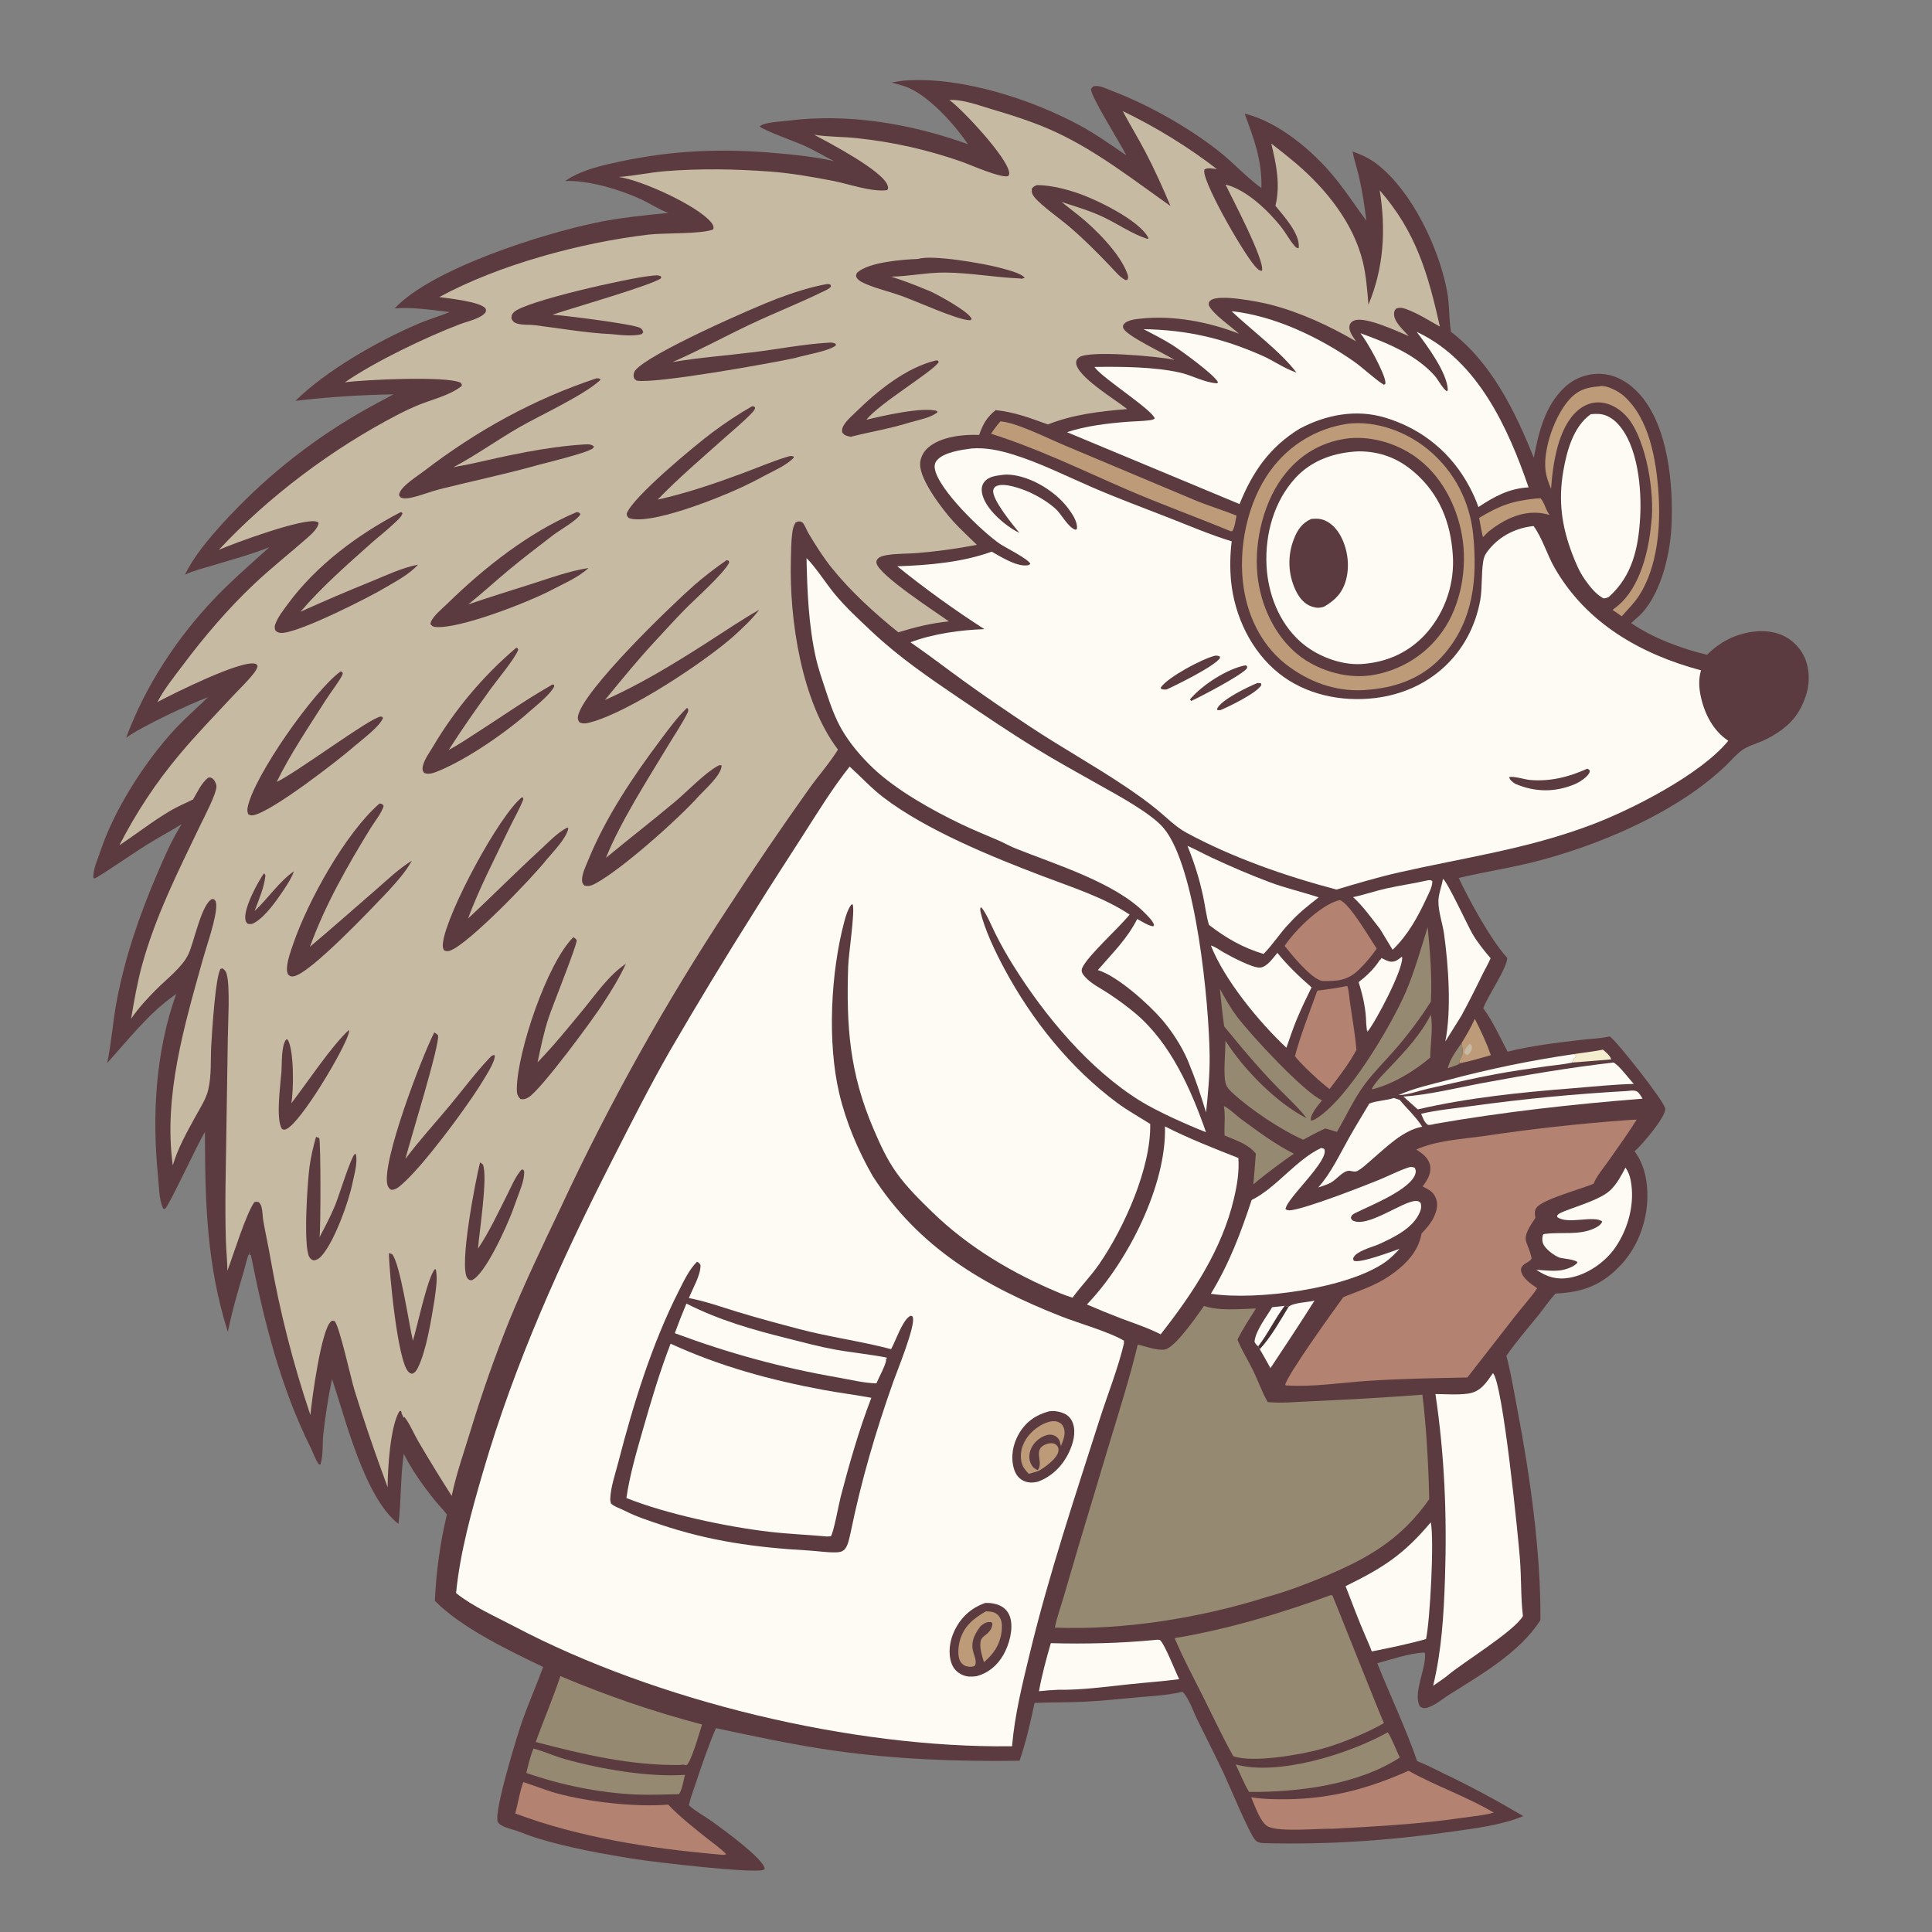 <?xml version="1.0" encoding="UTF-8"?>
<!-- Generated by Pixelmator Pro 2.4.7 -->
<svg width="1024" height="1024" viewBox="0 0 1024 1024" xmlns="http://www.w3.org/2000/svg" xmlns:xlink="http://www.w3.org/1999/xlink">
    <rect x="0" y="0" width="1024" height="1024" fill="#808080" stroke="none"/>
    <path id="Percorso" fill="#5c3b40" stroke="none" d="M 479.387 42.689 C 508.958 40.438 546.279 52.418 572.233 66.425 C 580.857 71.079 588.87 76.819 596.96 82.329 C 594.097 76.442 577.764 50.589 578.251 47.119 C 579.014 46.148 579.209 45.712 580.537 45.58 C 583.043 45.329 586.716 47.132 589.058 48.026 C 608.33 55.389 628.528 66.684 644.925 79.284 C 653.2 85.643 660.114 93.52 668.544 99.674 C 669.016 85.087 664.578 73.601 659.697 60.234 C 677.529 64.527 695.635 79.797 707.126 93.76 C 713.242 101.193 718.487 109.23 724.166 116.973 C 723.243 109.141 722.104 101.531 720.322 93.836 C 719.271 89.297 717.763 84.913 716.892 80.328 C 721.499 81.857 725.911 83.957 729.768 86.926 C 748.331 101.213 762.591 131.305 766.937 154.096 C 768.289 161.185 767.913 168.182 768.941 175.231 L 769.04 175.87 C 790.478 192.195 803.181 218.131 812.937 242.651 C 815.514 229.188 818.853 215.031 829.264 205.301 C 829.589 204.995 829.922 204.698 830.263 204.409 C 830.604 204.12 830.951 203.839 831.306 203.568 C 831.661 203.297 832.023 203.035 832.391 202.782 C 832.759 202.529 833.133 202.285 833.514 202.051 C 833.895 201.817 834.281 201.593 834.672 201.379 C 835.064 201.164 835.461 200.96 835.864 200.766 C 836.266 200.572 836.673 200.388 837.085 200.214 C 837.496 200.041 837.912 199.878 838.332 199.725 C 838.752 199.573 839.175 199.431 839.602 199.3 C 840.029 199.169 840.46 199.05 840.893 198.941 C 841.326 198.832 841.761 198.734 842.2 198.647 C 842.638 198.56 843.078 198.484 843.52 198.419 C 843.962 198.355 844.405 198.302 844.85 198.26 C 845.295 198.218 845.74 198.187 846.187 198.167 C 846.633 198.148 847.079 198.14 847.526 198.143 C 847.973 198.146 848.419 198.161 848.865 198.187 C 856.771 198.655 863.639 203 868.847 208.735 C 884.332 225.787 887.058 257.547 885.862 279.753 C 885.053 294.794 879.821 316.765 867.996 327.16 L 864.509 330.235 C 876.14 338.194 891.049 343.749 904.748 347.057 C 909.751 342.028 915.544 338.359 922.354 336.285 C 930.176 333.903 939.321 333.577 946.644 337.684 C 946.985 337.877 947.32 338.079 947.65 338.29 C 947.98 338.501 948.305 338.719 948.624 338.946 C 948.943 339.173 949.257 339.407 949.565 339.649 C 949.872 339.891 950.174 340.141 950.469 340.398 C 950.764 340.655 951.053 340.92 951.334 341.192 C 951.616 341.464 951.891 341.743 952.159 342.028 C 952.428 342.313 952.689 342.605 952.942 342.904 C 953.195 343.203 953.441 343.507 953.679 343.818 C 953.918 344.129 954.148 344.445 954.37 344.767 C 954.593 345.09 954.807 345.417 955.013 345.75 C 955.219 346.083 955.417 346.421 955.606 346.764 C 955.795 347.107 955.976 347.454 956.147 347.806 C 956.319 348.158 956.482 348.514 956.636 348.874 C 956.79 349.234 956.935 349.598 957.071 349.965 C 957.207 350.332 957.334 350.703 957.451 351.076 C 957.568 351.45 957.676 351.826 957.775 352.205 C 960.072 361.211 957.74 369.957 952.979 377.728 C 948.815 384.524 940.904 389.845 933.673 392.912 C 930.264 394.358 926.273 395.504 923.241 397.677 C 920.042 399.968 917.282 403.409 914.399 406.121 C 909.478 410.75 904.036 415.176 898.532 419.088 C 874.14 436.423 841.638 449.667 812.735 456.919 C 799.614 460.211 786.267 462.205 773.15 465.359 C 778.587 476.943 790.071 497.971 798.55 507.324 L 798.856 507.655 C 799.014 512.743 788.523 527.899 786.337 533.983 C 786.284 534.133 786.234 534.285 786.182 534.435 C 791.267 541.212 795.046 549.914 799.07 557.403 C 811.489 554.266 825.078 552.705 837.804 551.174 C 842.913 550.56 848.209 550.499 853.217 549.298 C 857.241 552.241 882.449 584.1 882.626 587.699 C 882.849 592.202 869.832 607.307 866.339 610.216 C 870.993 616.49 872.77 623.625 873.109 631.351 C 873.722 645.278 868.849 659.881 859.342 670.181 C 849.248 681.118 838.968 684.982 824.432 685.61 C 821.22 689.123 818.455 693.277 815.452 696.994 C 809.699 704.116 803.61 711.089 798.404 718.626 C 800.919 727.947 802.399 737.51 804.216 746.981 C 810.923 781.924 816.766 823.171 816.441 858.733 C 805.234 876.15 784.878 887.606 767.71 898.478 C 764.255 900.666 760.227 904.181 756.223 905.187 C 754.687 905.573 753.843 905.294 752.565 904.444 C 748.784 897.725 755.686 884.758 755.322 877.077 C 755.276 876.106 755.438 876.48 754.73 875.842 C 746.616 876.38 737.822 879.434 729.98 881.54 C 736.889 898.835 745.06 915.918 751.154 933.482 C 755.866 935.174 760.585 937.792 765.112 939.947 C 779.611 946.848 793.554 954.397 807.377 962.561 C 795.862 967.391 782.304 968.967 770.01 970.735 C 736.587 975.542 703.852 977.779 670.119 976.901 C 668.326 976.854 666.698 976.678 665.376 975.326 C 662.236 972.113 651.211 945.4 648.419 939.516 C 643.947 930.093 639.187 920.831 634.593 911.47 C 632.338 906.874 630.336 900.39 626.822 896.724 C 626.423 896.775 625.977 896.825 625.591 896.913 C 618.282 898.588 610.559 898.95 603.088 899.609 C 593.541 900.451 583.972 901.522 574.4 901.968 C 565.722 902.373 557.018 902.239 548.331 902.583 C 546.207 912.789 543.805 923.382 540.386 933.23 C 507.505 933.7 474.873 932.494 442.26 927.894 C 421.044 924.901 400.38 920.383 379.447 915.973 C 376.189 923.533 373.463 931.455 370.731 939.224 C 368.905 945.169 366.574 950.724 365.092 956.808 C 368.749 960.166 373.919 962.856 377.999 965.815 C 383.672 969.931 404.479 985.037 405.329 990.392 L 404.633 991.102 C 398.313 993.014 347.024 986.965 337.596 985.489 C 319.45 982.648 301.383 979.419 283.808 973.992 C 280.406 972.942 277.214 971.509 273.871 970.373 C 271.263 969.486 265.138 968.235 263.882 965.683 C 261.462 960.769 274.288 919.257 276.951 911.745 C 280.325 902.23 284.448 893.016 287.878 883.535 C 270.238 875.081 244.287 862.652 230.498 848.49 C 230.826 840.777 231.521 833.096 232.584 825.449 C 233.647 817.802 235.073 810.224 236.862 802.713 C 234.851 800.06 232.438 797.679 230.348 795.072 C 224.364 787.609 218.193 779.105 214.009 770.502 C 212.233 782.697 212.683 795.386 211.202 807.705 C 193.245 793.853 183.032 751.803 175.993 730.879 C 173.937 740.45 172.483 750.439 171.353 760.166 C 170.779 765.106 171.463 771.624 169.788 776.226 L 169.099 776.247 C 167.078 773.65 166.194 770.389 164.734 767.465 C 148.78 735.51 139.903 700.119 132.995 665.245 L 132.15 665.052 L 132.233 663.818 L 132.744 664.488 L 132.33 663.671 C 130.728 667.038 130.132 670.867 129.049 674.436 C 125.857 684.955 123.024 695.119 120.747 705.877 C 109.492 670.328 108.663 636.976 108.626 599.963 C 104.524 606.614 89.68 638.905 87.466 640.736 L 86.591 640.635 C 86.492 640.457 86.38 640.286 86.295 640.101 C 84.254 635.648 84.257 628.355 83.761 623.45 C 80.515 591.316 82.428 557.428 93.387 526.826 C 93.233 526.934 93.078 527.04 92.925 527.149 L 92.164 527.698 C 78.621 537.348 67.886 551.169 56.817 563.401 C 59.11 552.609 59.774 541.493 61.841 530.634 C 66.357 506.909 74.048 484.585 83.6 462.427 C 87.403 453.607 91.125 444.922 96.321 436.806 C 90.072 440.723 83.501 444.141 77.251 448.094 C 68.577 453.579 60.165 459.624 51.412 464.946 C 50.5 465.501 50.708 465.534 49.562 465.45 C 49.465 464.849 49.434 464.816 49.468 464.104 C 49.671 459.935 52.105 454.478 53.444 450.499 C 60.697 428.937 76.552 404.22 91.888 387.39 C 97.598 381.125 104.163 375.467 110.238 369.539 C 100.269 373.248 75.077 385.027 66.853 391.037 C 77.042 363.476 94.058 337.58 114.409 316.47 C 123.408 307.136 133.167 298.728 142.752 290.029 C 132.976 293.916 122.468 296.744 112.385 299.789 C 107.581 301.239 102.6 302.434 98.054 304.587 C 102.663 294.847 110.882 285.264 118.08 277.316 C 120.677 274.461 123.328 271.657 126.032 268.903 C 128.737 266.149 131.492 263.447 134.299 260.798 C 137.106 258.149 139.963 255.555 142.869 253.014 C 145.775 250.474 148.728 247.99 151.729 245.562 C 154.73 243.135 157.775 240.765 160.866 238.453 C 163.957 236.142 167.09 233.89 170.267 231.697 C 173.444 229.505 176.661 227.374 179.919 225.304 C 183.177 223.234 186.473 221.227 189.807 219.283 C 195.936 215.648 202.292 212.455 208.533 209.022 C 191.172 209.297 173.868 210.437 156.621 212.44 C 172.898 196.343 200.192 180.827 221.427 171.71 C 226.961 169.333 232.755 167.657 238.338 165.394 C 228.652 164.31 218.944 162.685 209.182 163.456 C 228.967 142.28 287.733 123.867 316.08 117.989 C 328.607 115.391 341.508 114.088 354.228 112.839 C 349.244 111.028 344.624 107.916 339.798 105.662 C 328.829 100.538 311.634 95.368 299.503 95.963 C 299.912 95.684 300.325 95.411 300.741 95.144 C 308.91 89.913 319.104 87.646 328.502 85.644 C 356.646 79.648 382.11 78.637 410.663 81.094 C 421.377 82.015 431.637 83.047 442.157 85.445 C 436.919 82.831 431.895 79.777 426.57 77.331 C 422.38 75.406 404.3 68.92 402.624 66.997 C 402.897 66.81 403.155 66.599 403.443 66.437 C 406.485 64.724 413.718 64.44 417.347 63.985 C 449.756 59.925 482.52 65.493 513.05 76.424 C 506.049 66.192 493.822 52.453 482.492 46.959 C 479.387 45.454 475.859 44.723 472.558 43.708 C 474.813 43.265 477.111 43.003 479.387 42.689 Z"/>
    <path id="path1" fill="#968971" stroke="none" d="M 774.72 552.756 C 774.892 554.561 775.582 556.959 775.15 558.693 C 774.84 559.934 772.854 562.754 773.786 563.539 C 772.456 564.727 769.055 565.508 767.299 566.171 C 768.663 561.11 771.812 557.025 774.72 552.756 Z"/>
    <path id="path2" fill="#f5eece" stroke="none" d="M 849.573 556.339 C 851.074 557.608 853.516 559.573 853.963 561.518 C 847.085 562.016 840.209 562.703 833.334 563.172 C 833.564 562.088 833.745 561.486 834.555 560.729 C 835.421 559.921 835.194 560.451 835.314 559.373 L 834.102 558.715 C 839.222 557.896 844.51 557.389 849.573 556.339 Z"/>
    <path id="path3" fill="#fdfbf4" stroke="none" d="M 674.294 692.846 L 680.911 692.13 C 675.757 698.976 672.042 706.964 666.877 713.633 C 665.958 712.819 665.405 712.285 664.914 711.151 C 665.451 705.286 671.264 697.94 674.294 692.846 Z"/>
    <path id="path4" fill="#bd9a78" stroke="none" d="M 774.72 552.756 C 777.241 548.616 779.727 544.427 781.67 539.978 C 784.829 546.145 787.9 552.724 790.177 559.268 C 784.755 560.822 779.328 562.466 773.786 563.539 C 772.854 562.754 774.84 559.934 775.15 558.693 C 775.582 556.959 774.892 554.561 774.72 552.756 Z"/>
    <path id="path5" fill="#c7baa2" stroke="none" d="M 778.934 553.265 L 779.993 554.008 C 780.12 554.658 780.186 554.814 780.147 555.539 C 780.064 557.099 778.9 558.238 777.846 559.225 C 777.208 559.064 776.864 558.826 776.318 558.472 L 776.101 557.253 C 776.704 555.572 777.73 554.555 778.934 553.265 Z"/>
    <path id="path6" fill="#fdfbf4" stroke="none" d="M 741.259 580.418 C 749.325 576.798 758.353 574.785 766.888 572.571 C 789.021 566.635 811.426 562.016 834.102 558.715 L 835.314 559.373 C 835.194 560.451 835.421 559.921 834.555 560.729 C 833.745 561.486 833.564 562.088 833.334 563.172 C 828.849 564.186 824.066 564.541 819.507 565.177 C 810.531 566.428 801.523 567.677 792.614 569.349 C 780.626 571.6 768.647 574.36 756.75 577.06 C 751.873 578.167 746.231 580.347 741.259 580.418 Z"/>
    <path id="path7" fill="#bd9a78" stroke="none" d="M 814.354 264.212 L 816.494 264.136 C 818.406 265.97 819.188 269.954 820.924 272.348 C 821.056 272.53 821.193 272.709 821.328 272.89 C 819.716 272.504 818.084 272.109 816.435 271.918 C 806.313 270.745 796.89 275.515 789.182 281.553 L 785.963 284.688 C 785.174 281.318 784.597 277.889 783.967 274.486 C 794.966 267.883 801.628 265.462 814.354 264.212 Z"/>
    <path id="path8" fill="#fdfbf4" stroke="none" d="M 682.973 692.644 C 685.49 690.371 693.183 690.281 696.723 689.355 C 689.085 701.406 681.272 713.274 673.365 725.14 C 671.493 721.794 669.681 718.391 667.689 715.115 L 666.877 713.633 C 672.042 706.964 675.757 698.976 680.911 692.13 L 682.973 692.644 Z"/>
    <path id="path9" fill="#443033" stroke="none" d="M 680.911 692.13 L 682.973 692.644 C 678.43 700.107 673.631 708.726 667.689 715.115 L 666.877 713.633 C 672.042 706.964 675.757 698.976 680.911 692.13 Z"/>
    <path id="path10" fill="#fdfbf4" stroke="none" d="M 742.998 507.101 C 743.171 507.429 743.176 507.369 743.179 507.861 C 743.218 514.716 729.4 541.178 724.718 546.943 L 724.812 546 L 724.518 546.346 L 724.114 542.54 C 724.01 534.834 722.392 527.844 720.1 520.543 C 724.362 517.233 727.99 513.82 731.003 509.316 L 731.4 508.713 C 732.039 508.459 731.709 508.685 732.151 507.776 C 733.602 508.437 735.683 509.638 737.277 509.714 C 739.749 509.833 741.116 508.515 742.998 507.101 Z"/>
    <path id="path11" fill="#fdfbf4" stroke="none" d="M 862.116 578.285 C 863.663 578.122 865.495 577.795 867.016 578.248 C 868.624 578.727 869.726 580.971 870.576 582.32 C 834.01 585.209 797.018 589.318 760.878 595.613 C 759.529 595.967 758.357 596.261 756.945 596.242 C 754.881 594.971 754.2 592.486 753.214 590.32 C 761.901 588.303 771.221 587.454 780.064 586.212 C 807.307 582.449 834.657 579.806 862.116 578.285 Z"/>
    <path id="path12" fill="#fdfbf4" stroke="none" d="M 756.749 466.589 C 757.972 466.482 758.023 466.277 759.114 466.969 C 759.125 467.177 759.155 467.384 759.146 467.592 C 759.035 470.265 757.322 473.395 756.207 475.804 C 751.538 485.895 746.218 495.638 738.117 503.391 C 735.877 499.737 733.656 496.071 731.455 492.394 C 726.879 486.599 722.631 480.494 717.163 475.494 C 723.117 474.254 728.902 472.208 734.847 470.889 C 742.111 469.277 749.488 468.238 756.749 466.589 Z"/>
    <path id="path13" fill="#fdfbf4" stroke="none" d="M 738.772 581.964 L 741.866 582.957 C 745.906 587.874 750.311 591.714 753.79 597.162 C 743.371 599.122 734.456 608.359 726.601 615.026 C 724.458 616.845 722.231 619.027 719.801 620.447 C 717.597 621.736 716.133 620.095 714.033 620.662 C 711.117 621.45 708.292 625.115 705.607 626.678 C 703.533 627.886 700.959 628.604 698.687 629.377 C 705.321 622.036 710.144 611.724 715.008 603.102 C 718.481 596.947 722.155 590.958 725.782 584.894 C 730.051 583.274 734.529 583.366 738.772 581.964 Z"/>
    <path id="path14" fill="#fdfbf4" stroke="none" d="M 764.802 465.795 C 767.147 467.293 777.811 490.41 780.388 494.854 C 783.152 499.619 786.49 503.699 790.045 507.874 C 788.85 510.824 787.13 513.612 785.726 516.477 C 782.176 523.87 778.453 531.176 774.556 538.393 L 766.05 552 C 769.353 535.36 767.727 511.944 765.38 494.997 C 764.585 489.258 762.23 483.06 762.391 477.296 C 762.493 473.633 764.2 469.513 764.802 465.795 Z"/>
    <path id="path15" fill="#bd9a78" stroke="none" d="M 847.826 204.766 C 848.018 204.711 848.203 204.62 848.401 204.602 C 851.987 204.281 857.838 207.404 860.404 209.642 C 874.308 221.769 877.84 244.013 879.051 261.405 C 880.273 278.951 878.546 300.476 868.77 315.653 C 866.134 319.745 862.743 322.992 859.575 326.635 L 854.664 323.228 C 855.677 322.511 856.66 321.755 857.612 320.958 C 869.341 311.096 873.85 292.004 875.173 277.5 C 875.198 277.326 875.225 277.154 875.246 276.98 C 877.12 261.831 872.745 233.936 863.002 221.769 C 859.407 217.279 854.174 213.835 848.344 213.324 C 843.94 212.938 839.763 214.586 836.42 217.404 C 825.693 226.445 823.025 246.045 822.1 259.09 C 820.652 255.638 819.42 252.314 819.087 248.554 C 818.1 237.399 824.053 220.711 831.335 212.28 C 836.157 206.696 840.812 205.284 847.826 204.766 Z"/>
    <path id="path16" fill="#fdfbf4" stroke="none" d="M 855.206 563.154 C 858.334 564.824 863.251 571.629 865.96 574.494 C 855.203 574.775 844.423 575.94 833.693 576.789 C 806.232 578.959 778.344 581.751 751.449 587.993 L 743.854 581.222 C 757.981 580.181 772.335 576.531 786.267 573.942 C 809.05 569.708 832.181 565.789 855.206 563.154 Z"/>
    <path id="path17" fill="#bd9a78" stroke="none" d="M 530.255 223.333 C 538.924 223.947 556.068 232.694 564.681 236.243 L 632.829 264.894 C 640.202 267.994 647.936 270.305 655.381 273.281 C 654.84 275.813 654.538 279.361 653.139 281.529 L 652.277 281.581 C 633.979 273.952 615.259 267.254 597.07 259.375 C 572.846 248.882 550.627 237.933 525.269 229.895 C 526.814 227.552 528.388 225.434 530.255 223.333 Z"/>
    <path id="path18" fill="#fdfbf4" stroke="none" d="M 641.793 501.15 C 644.233 501.817 646.448 503.614 648.657 504.851 C 652.361 506.927 663.956 513.166 667.88 512.841 C 671.601 512.532 674.766 507.69 677.044 505.038 C 682.472 511.813 688.631 517.633 695.157 523.324 C 692.358 528.981 689.694 534.552 687.263 540.378 C 685.24 545.261 683.591 550.342 681.809 555.319 C 667.353 541.753 649.033 519.48 641.793 501.15 Z"/>
    <path id="path19" fill="#fdfbf4" stroke="none" d="M 861.541 618.832 C 862.212 619.821 862.777 620.867 863.234 621.971 C 863.691 623.075 864.032 624.214 864.255 625.388 C 866.695 637.615 863.107 651.119 856.095 661.266 C 850.709 669.06 841.198 675.633 831.793 677.25 C 825.08 678.403 819.776 676.811 814.313 672.998 C 818.421 673.275 823.348 673.871 827.41 673.251 C 830.065 672.847 834.363 671.411 836.056 669.254 L 835.895 668.746 C 833.692 667.428 829.336 667.196 826.681 666.617 C 823.746 665.469 819.913 662.621 818.25 659.916 C 817.399 658.531 817.271 656.311 817.73 654.784 C 818 653.89 818.452 654.068 819.266 653.963 C 827.65 652.88 836.923 654.822 844.939 651.095 C 846.617 650.315 848.567 649.202 849.226 647.439 C 844.878 643.873 830.917 649.273 825.327 645.053 C 825.371 644.735 825.314 644.385 825.46 644.099 C 826.757 641.562 846.942 637.192 853.547 630.814 C 857.102 627.381 859.267 623.153 861.541 618.832 Z"/>
    <g id="cravatta">
        <path id="path20" fill="#b38271" stroke="none" d="M 713.618 522.65 L 714.206 522.783 C 715.039 525.731 715.19 529.175 715.647 532.216 C 716.854 540.261 718.236 548.319 718.949 556.425 C 715.055 563.757 709.73 570.647 704.67 577.213 C 702.501 575.578 700.454 573.74 698.374 571.992 C 694.183 568.084 689.977 564.271 686.323 559.84 C 689.482 547.973 694.095 536.634 698.193 525.074 C 703.396 524.396 708.479 523.764 713.618 522.65 Z"/>
        <path id="path21" fill="#b38271" stroke="none" d="M 710.101 477.062 C 715.368 478.797 726.048 497.49 729.683 502.781 C 727.043 506.64 723.629 510.648 720.282 513.911 C 714.254 519.789 708.827 520.071 700.875 519.95 C 695.028 518.946 684.54 505.941 680.87 501.336 C 686.447 493.004 700.251 479.275 710.101 477.062 Z"/>
    </g>
    <path id="path22" fill="#fdfbf4" stroke="none" d="M 612.285 869.204 C 613.07 869.056 613.902 869.151 614.697 869.175 C 617.212 871.041 622.971 885.985 624.998 889.994 C 616.263 891.154 607.38 891.757 598.606 892.689 C 586.206 894.006 573.348 895.795 560.875 895.614 C 557.451 895.761 554.078 895.996 550.672 896.378 C 552.239 887.749 554.508 879.327 556.961 870.913 C 575.649 871.399 593.617 870.981 612.285 869.204 Z"/>
    <path id="path23" fill="#fdfbf4" stroke="none" d="M 629.375 448.317 C 633.746 450.225 637.954 452.567 642.282 454.588 C 652.236 459.235 662.502 463.656 672.787 467.521 C 681.355 470.741 690.264 472.759 698.946 475.611 C 693.439 479.898 688.113 484.065 683.458 489.31 C 678.47 494.376 674.774 500.545 669.705 505.61 C 658.694 502.326 649.814 497.172 640.774 490.211 C 639.329 485.419 638.76 480.151 637.717 475.23 C 635.752 465.958 632.961 457.092 629.375 448.317 Z"/>
    <path id="path24" fill="#fdfbf4" stroke="none" d="M 758.351 806.857 C 760.25 816.073 757.928 859.354 755.824 868.725 C 746.506 871.369 736.564 873.401 727.056 875.297 C 726.134 872.609 724.901 869.99 723.792 867.373 C 719.969 858.61 716.648 849.607 713.185 840.696 C 733.198 830.876 743.87 824.033 758.351 806.857 Z"/>
    <path id="path25" fill="#b38271" stroke="none" d="M 277.36 944.535 C 283.178 946.376 288.767 948.752 294.675 950.379 C 311.661 955.057 336.664 957.928 354.158 956.475 C 360.57 963.247 367.914 968.893 375.182 974.696 C 378.4 977.266 382.09 979.747 384.879 982.763 C 383.701 983.431 381.758 982.972 380.382 982.862 C 344.906 979.772 306.545 973.816 273.097 961.164 C 274.617 955.628 275.362 949.936 277.36 944.535 Z"/>
    <path id="path26" fill="#b38271" stroke="none" d="M 746.548 938.539 C 761.174 946.715 777.381 952.196 791.734 960.725 C 786.553 962.229 780.662 962.656 775.313 963.449 C 752.523 966.828 729.607 968.012 706.628 969.267 C 698.589 969.101 678.736 971.089 672.323 968.229 C 668.067 966.331 664.988 956.708 663.153 952.581 C 669.632 953.639 676.118 953.709 682.663 953.625 C 705.629 953.327 725.714 947.874 746.548 938.539 Z"/>
    <path id="path27" fill="#fdfbf4" stroke="none" d="M 843.179 219.516 C 844.525 219.4 845.921 219.35 847.271 219.397 C 851.194 219.536 854.869 221.829 857.475 224.64 C 868.254 236.263 870.179 259.426 869.31 274.377 C 868.374 290.481 865.168 305.292 852.676 316.402 C 851.624 316.874 850.966 317.198 849.799 317.105 C 845.739 314.888 842.69 310.961 840.07 307.248 C 837.064 302.988 835.147 298.372 833.3 293.523 C 827.712 278.853 825.883 265.343 828.577 249.723 C 830.414 239.066 833.891 226.05 843.179 219.516 Z"/>
    <path id="path28" fill="#fdfbf4" stroke="none" d="M 617.458 597.033 C 629.585 603.227 643.634 608.78 656.359 613.76 C 656.88 621.076 655.69 628.106 654.023 635.206 C 647.659 662.314 632.163 685.592 615.166 707.214 C 608.319 703.738 601.284 701.45 594.126 698.773 C 588.057 696.436 582.038 693.978 576.068 691.399 L 576.962 690.463 C 597.96 668.18 618.343 628.026 617.458 597.033 Z"/>
    <path id="path29" fill="#fdfbf4" stroke="none" d="M 700.322 608.42 L 701.814 608.911 C 705.178 614.714 681.612 635.376 681.356 640.916 C 682.452 641.581 683.174 641.585 684.45 641.414 C 692.887 640.285 721.418 629.203 730.566 625.49 C 735.79 623.369 741.136 620.559 746.44 618.799 C 747.799 618.347 748.51 618.457 749.82 618.929 C 750.383 620.123 750.561 620.743 750.194 622.054 C 747.839 630.459 726.426 638.899 718.44 642.867 C 717.012 643.576 716.433 643.951 715.928 645.476 L 716.671 646.727 C 724.289 651.437 743.623 636.397 750.458 636.55 C 751.861 636.582 752.05 636.761 753.006 637.668 C 753.428 639.381 753.285 640.618 752.64 642.243 C 749.137 651.071 738.31 656.072 730.184 659.748 C 726.726 661.092 719.207 663.131 717.401 666.435 C 716.995 667.179 717.296 667.484 717.516 668.232 C 720.998 669.71 737.875 663.219 741.814 661.906 C 739.562 664.305 737.338 666.65 734.67 668.594 C 714.952 682.964 665.916 689.455 641.784 685.731 C 651.627 669.527 657.458 653.923 663.412 636.021 C 676.436 629.617 686.899 614.683 700.322 608.42 Z"/>
    <path id="path30" fill="#fdfbf4" stroke="none" d="M 791.311 727.794 C 796.595 733.237 804.685 814.505 805.605 826.388 C 806.382 836.429 806.005 846.59 807.179 856.537 C 802.616 864.585 775.486 881.053 767.341 887.958 L 766.689 888.517 C 764.387 890.243 761.965 891.844 759.603 893.487 C 764.147 874.526 765.231 855.812 765.875 836.414 C 766.966 803.541 765.675 771.415 760.811 738.862 C 766.449 738.914 772.702 739.429 778.25 738.615 C 784.813 737.652 787.787 732.798 791.311 727.794 Z"/>
    <path id="libro" fill="#b38271" stroke="none" d="M 861.06 593.791 C 863.184 593.571 865.345 593.521 867.478 593.401 C 862.789 601.004 857.46 608.259 852.339 615.577 C 849.77 619.247 846.272 623.234 844.648 627.394 C 838.454 630.125 817.68 635.58 814.39 640.096 C 813.221 641.701 813.4 643.128 813.726 644.96 C 813.874 645.797 813.253 646.295 812.8 646.978 C 805.383 658.152 809.799 657.12 811.813 666.993 C 810.633 669.111 807.922 669.374 806.624 671.406 C 806.136 672.17 806.061 672.846 806.218 673.699 C 806.921 677.539 811.737 680.701 814.743 682.781 C 811.378 687.839 807.002 692.514 803.257 697.32 L 777.737 730.096 C 760.156 730.448 742.391 730.735 724.849 731.895 C 711.436 732.782 695.441 735.232 682.376 734.336 C 681.6 734.417 682.005 734.475 681.187 734.025 C 681.955 729.146 706.938 694.416 712.018 687.487 C 720.537 684.009 728.874 681.487 736.563 676.19 C 744.681 670.599 751.686 663.718 753.47 653.771 C 755.579 651.502 757.617 649.302 759.167 646.595 C 761.017 643.363 762.461 639.348 761.249 635.636 C 759.988 631.77 757.385 630.544 754.006 628.836 C 754.245 628.52 754.481 628.201 754.712 627.88 C 756.876 624.866 758.75 621.486 757.958 617.645 C 757.14 613.679 753.86 611.292 750.64 609.294 C 761.462 604.422 774.642 603.803 786.282 602.155 C 811.103 598.429 836.029 595.641 861.06 593.791 Z"/>
    <path id="path31" fill="#fdfbf4" stroke="none" d="M 652.748 164.944 C 675.172 167.3 699.153 178.674 717.53 191.537 C 722.493 195.01 728.949 201.228 733.527 203.958 L 734.255 203.448 C 734.272 203.243 734.31 203.038 734.307 202.833 C 734.249 198.197 724.239 180.207 721.018 176.616 C 732.506 180.743 744.783 185.625 754.329 193.393 C 756.564 195.195 758.636 197.169 760.544 199.315 C 762.125 201.118 765.063 206.569 766.919 207.371 L 767.386 206.644 C 766.981 197.41 756.388 183.183 750.874 175.896 C 751.243 176.061 751.609 176.232 751.972 176.408 C 783.394 191.664 799.407 226.95 810.178 258.322 C 799.693 258.912 792.16 263.114 783.581 268.745 C 782.391 265.211 780.81 261.77 779.082 258.47 C 769.53 240.223 753.993 227.356 734.23 221.375 C 718.84 216.717 702.87 219.76 688.919 227.167 C 672.959 236.849 663.836 250.188 656.984 267.167 L 565.542 229.07 C 575.315 225.772 586.98 224.391 597.259 223.591 C 601.344 223.272 605.538 223.265 609.593 222.706 C 610.59 222.568 611.231 222.428 612.06 221.815 C 610.545 217.047 585.382 201.168 580.48 195.005 C 580.343 194.834 580.212 194.658 580.078 194.485 C 594.272 194.303 611.441 194.382 625.232 197.432 C 631.829 198.891 638.307 202.783 645.066 203.154 L 645.581 202.652 C 643.894 198.673 625.212 185.233 621.025 182.628 C 616.234 179.647 611.107 177.101 606.123 174.456 C 629.12 174.859 648.174 179.252 669.169 188.586 C 675.046 191.199 680.388 195.069 686.448 197.219 L 687.169 197.47 C 678.544 186.139 663.313 174.965 652.748 164.944 Z"/>
    <path id="path32" fill="#bd9a78" stroke="none" d="M 713.875 224.674 C 714.024 224.646 714.171 224.609 714.322 224.592 C 729.367 222.831 745.323 228.738 756.88 238.239 C 770.964 249.818 779.208 266.037 780.899 284.132 C 783.004 306.643 780.97 328.178 765.954 346.121 C 755.577 358.522 741.583 364.153 725.75 365.534 C 710.279 367.145 696.063 362.599 683.496 353.555 C 669.809 343.705 661.811 328.469 659.23 311.917 C 655.985 291.114 660.95 266.172 673.59 249.107 C 674.184 248.293 674.798 247.494 675.432 246.711 C 676.065 245.927 676.718 245.159 677.39 244.408 C 678.061 243.657 678.751 242.922 679.459 242.205 C 680.166 241.488 680.891 240.788 681.634 240.107 C 682.377 239.425 683.135 238.762 683.91 238.118 C 684.685 237.474 685.476 236.849 686.282 236.244 C 687.088 235.639 687.908 235.055 688.743 234.49 C 689.578 233.925 690.426 233.382 691.288 232.859 C 692.149 232.337 693.023 231.836 693.91 231.356 C 694.797 230.877 695.694 230.42 696.603 229.985 C 697.512 229.55 698.432 229.137 699.361 228.747 C 700.29 228.358 701.229 227.991 702.176 227.648 C 703.123 227.305 704.079 226.985 705.042 226.688 C 706.005 226.392 706.975 226.12 707.952 225.872 C 708.929 225.623 709.911 225.399 710.899 225.2 C 711.886 225 712.878 224.825 713.875 224.674 Z"/>
    <path id="path33" fill="#5c3b40" stroke="none" d="M 715.893 232.213 C 727.74 231.324 740.216 235.124 749.897 241.91 C 763.755 251.624 772.15 267.769 774.962 284.214 C 777.815 300.901 774.367 320.841 764.433 334.769 C 755.471 347.335 742.26 355.411 727.07 357.893 C 726.424 357.977 725.777 358.053 725.13 358.122 C 712.391 359.563 697.716 354.952 687.825 346.881 C 675.354 336.704 668.003 320.388 666.445 304.568 C 664.663 286.459 670.003 264.576 681.755 250.425 C 690.587 239.791 702.148 233.534 715.893 232.213 Z"/>
    <path id="path34" fill="#fdfbf4" stroke="none" d="M 720.017 239.229 C 731.305 239.192 740.851 242.761 749.415 250.125 C 762.761 261.601 768.833 276.596 770.006 294.013 C 770.071 294.938 770.114 295.863 770.134 296.79 C 770.154 297.717 770.151 298.643 770.126 299.57 C 770.101 300.497 770.053 301.422 769.983 302.347 C 769.912 303.271 769.82 304.193 769.705 305.113 C 769.59 306.033 769.452 306.949 769.292 307.862 C 769.132 308.775 768.95 309.684 768.745 310.588 C 768.541 311.493 768.315 312.391 768.067 313.284 C 767.819 314.177 767.549 315.064 767.258 315.944 C 766.967 316.824 766.654 317.696 766.32 318.561 C 765.986 319.426 765.631 320.283 765.256 321.13 C 764.88 321.977 764.484 322.815 764.068 323.643 C 763.651 324.471 763.215 325.289 762.758 326.096 C 762.302 326.903 761.826 327.698 761.331 328.482 C 760.836 329.265 760.322 330.036 759.789 330.795 C 759.256 331.554 758.706 332.299 758.137 333.031 C 757.568 333.762 756.981 334.48 756.377 335.183 C 747.203 345.671 735.116 351.132 721.368 351.968 C 710.121 352.537 697.472 347.505 689.174 340.055 C 677.881 329.915 672.03 314.686 671.279 299.745 C 670.443 283.13 675.241 265.62 686.72 253.199 C 695.38 243.829 707.535 239.754 720.017 239.229 Z"/>
    <path id="path35" fill="#5c3b40" stroke="none" d="M 694.914 275.068 C 696.622 274.916 698.468 274.787 700.15 275.172 C 704.441 276.153 707.908 279.538 710.077 283.22 C 714.13 290.099 715.515 299.281 713.505 307.02 C 711.699 313.976 707.975 317.887 702.008 321.437 C 699.599 322.356 697.87 322.318 695.417 321.544 C 691.141 320.195 688.435 316.547 686.599 312.628 C 686.356 312.107 686.127 311.581 685.912 311.049 C 685.696 310.517 685.494 309.98 685.305 309.438 C 685.116 308.895 684.941 308.348 684.78 307.797 C 684.619 307.246 684.472 306.692 684.339 306.133 C 684.206 305.574 684.087 305.013 683.982 304.448 C 683.877 303.883 683.787 303.317 683.711 302.748 C 683.634 302.179 683.572 301.608 683.525 301.036 C 683.478 300.463 683.445 299.89 683.427 299.317 C 683.408 298.743 683.404 298.169 683.415 297.595 C 683.425 297.021 683.45 296.447 683.49 295.874 C 683.529 295.301 683.583 294.73 683.651 294.16 C 683.72 293.59 683.802 293.022 683.899 292.456 C 683.996 291.89 684.107 291.327 684.232 290.766 C 684.357 290.206 684.497 289.649 684.651 289.096 C 684.804 288.543 684.972 287.994 685.153 287.449 C 685.334 286.904 685.528 286.364 685.737 285.829 C 687.587 280.938 690.071 277.243 694.914 275.068 Z"/>
    <path id="path36" fill="#fdfbf4" stroke="none" d="M 427.473 295.838 C 431.721 299.82 437.946 309.402 442.155 314.526 C 448.217 321.906 455.417 328.497 462.373 335.038 C 476.371 348.202 492.396 359.23 508.264 369.973 C 521.576 378.987 534.949 388.048 548.65 396.462 C 559.731 403.268 571.114 409.509 582.431 415.901 C 591.657 421.112 610.048 430.898 616.789 438.959 C 634.069 459.625 640.829 532.333 641.134 559.599 C 641.246 569.617 640.286 579.618 639.229 589.565 C 636.75 581.576 634.212 573.484 631.005 565.754 C 629.89 562.663 628.483 559.533 626.941 556.632 C 625.419 553.791 623.753 551.036 621.944 548.369 C 620.135 545.702 618.191 543.136 616.114 540.671 C 609.062 532.431 592.378 517.319 581.872 514.161 C 589.533 505.259 597.418 497.689 602.748 487.087 C 605.206 488.342 608.587 490.729 611.271 490.968 L 611.702 490.287 C 610.902 487.9 608.834 486.024 607.114 484.239 C 591.376 467.899 559.461 458.188 538.379 449.749 C 535.322 448.526 532.371 446.829 529.329 445.509 C 522.714 442.639 516.018 439.95 509.51 436.839 C 494.209 429.523 474.864 418.717 462.537 406.926 C 456.428 401.081 450.529 394.159 446.261 386.837 C 442.578 380.517 440.113 373.451 437.833 366.524 C 435.906 360.669 433.801 354.718 432.44 348.702 C 428.593 331.692 427.83 313.249 427.473 295.838 Z"/>
    <g id="vestito">
        <path id="path37" fill="#968971" stroke="none" d="M 758.33 537.846 C 759.663 543.834 758.107 554.046 758.023 560.556 C 749.661 567.718 738.117 574.667 727.354 577.362 C 727.347 577.331 727.352 577.295 727.334 577.269 C 727.274 577.18 727.195 577.106 727.126 577.025 C 729.555 572.66 733.678 568.904 737.078 565.277 C 744.985 556.843 753.093 548.259 758.33 537.846 Z"/>
        <path id="path38" fill="#968971" stroke="none" d="M 648.689 586.208 C 651.72 587.664 654.924 591.016 657.744 593.083 C 666.717 599.661 675.833 606.51 685.805 611.499 C 682.379 613.768 679.096 616.184 675.816 618.658 C 671.88 621.58 668.058 624.548 664.322 627.729 C 664.796 622.31 665.226 616.887 665.611 611.46 C 661.511 606.243 654.907 604.394 649.034 601.813 C 648.804 596.638 649.557 591.328 648.689 586.208 Z"/>
        <path id="path39" fill="#968971" stroke="none" d="M 282.714 926.769 C 288.344 928.211 293.696 930.764 299.316 932.344 C 317.859 937.555 343.801 942.082 363.103 940.714 C 362.144 943.662 361.679 948.534 359.861 950.934 C 352.32 951.077 344.791 951.457 337.25 951.132 C 317.743 950.29 297.38 946.118 278.973 939.689 C 279.995 935.301 281.068 930.971 282.714 926.769 Z"/>
        <path id="path40" fill="#968971" stroke="none" d="M 735.518 918.17 C 737.19 920.13 740.439 928.666 741.939 931.534 C 719.71 945.988 688.172 949.948 662.067 949.768 C 659.245 945.216 657.336 940.003 654.939 935.199 C 677.58 941.434 715.254 929.516 735.518 918.17 Z"/>
        <path id="path41" fill="#968971" stroke="none" d="M 297.017 888.368 C 309.21 893.531 321.572 898.254 334.102 902.537 C 346.632 906.82 359.299 910.651 372.102 914.032 C 370.935 917.559 366.28 934.299 363.75 935.645 C 362.827 935.362 362.296 935.23 361.313 935.354 C 361.065 935.385 360.82 935.439 360.574 935.481 C 334.475 935.839 309.03 929.913 283.955 923.287 C 288.146 911.585 293.102 900.174 297.017 888.368 Z"/>
        <path id="path42" fill="#968971" stroke="none" d="M 756.715 491.372 C 757.975 504.624 759.046 517.523 758.398 530.842 C 752.734 539.777 746.427 548.231 739.476 556.206 C 734.188 562.289 728.337 568.037 723.501 574.487 C 717.681 582.248 713.531 591.525 708.6 599.906 L 702.406 598.101 C 698.425 599.942 694.591 601.961 690.745 604.065 C 679.15 599.035 662.429 587.824 653.139 579.145 C 651.777 577.872 650.421 576.526 649.789 574.729 C 648.13 570.015 649.629 557.274 649.473 551.56 C 659.171 566.738 676.347 584.453 692.556 592.695 C 689.179 588.227 685.134 584.367 681.183 580.418 C 669.462 568.978 659.198 556.657 648.842 544.017 C 647.858 537.416 647.269 530.738 646.555 524.101 C 649.443 529.368 652.343 534.517 655.987 539.307 C 663.033 548.567 691.089 578.968 700.703 583.181 C 698.643 585.955 694.364 590.45 694.771 593.925 C 695.549 593.865 696.114 593.716 696.801 593.333 C 713.632 583.936 737.596 543.272 745.121 525.682 C 749.86 514.604 753.077 502.846 756.715 491.372 Z"/>
        <path id="path43" fill="#968971" stroke="none" d="M 705.324 845.464 L 706.185 845.54 C 706.404 845.769 730.135 905.604 733.494 913.257 C 730.198 915.256 726.718 916.919 723.214 918.519 C 715.784 921.912 707.909 924.897 700.039 927.078 C 689.486 930.004 663.669 934.541 653.658 930.796 C 648.013 920.697 643.131 910.216 637.955 899.874 C 632.72 889.412 627.132 879.018 622.577 868.241 C 651.096 863.497 678.171 855.284 705.324 845.464 Z"/>
        <path id="path44" fill="#968971" stroke="none" d="M 638.154 692.168 C 646.422 694.988 657.095 693.739 665.677 693.531 C 662.26 698.944 658.743 704.298 655.867 710.025 C 658.093 715.581 661.46 720.836 664.093 726.223 C 666.827 731.815 668.834 737.724 671.925 743.142 C 679.472 743.847 687.288 742.984 694.851 742.703 C 714.554 741.856 734.239 740.695 753.905 739.221 C 755.994 756.189 757.163 777.378 757.521 794.599 C 742.599 815.855 725.296 825.835 701.885 835.616 C 691.891 839.792 682.064 843.504 671.616 846.385 C 636.843 857.416 595.603 864.172 559.096 862.648 C 560.129 857.419 562.04 852.236 563.537 847.112 L 571.815 818.964 L 588.057 764.872 C 593.33 747.478 598.773 730.326 603.042 712.652 C 607.301 713.581 612.898 715.878 617.247 715.284 C 622.818 714.523 634.632 697.064 638.154 692.168 Z"/>
    </g>
    <path id="path45" fill="#fdfbf4" stroke="none" d="M 515.021 237.692 C 522.509 237.127 529.655 238.668 536.787 240.857 C 551.01 245.224 564.806 252.175 578.464 258.098 C 592.047 263.989 605.96 269.147 619.75 274.531 C 630.697 278.806 641.574 283.485 652.823 286.916 C 652.382 290.441 652.134 293.98 652.08 297.532 C 652.025 301.084 652.164 304.629 652.497 308.166 C 654.379 326.66 663.183 345.162 677.821 356.869 C 691.975 368.19 710.93 372.098 728.663 369.999 C 757.441 366.593 779.366 346.807 784.589 317.973 C 785.754 311.545 784.998 300.519 786.643 295.382 C 787.153 293.79 788.3 292.331 789.344 291.053 C 795.184 283.904 803.782 279.731 812.83 278.82 C 817.54 285.257 819.956 293.976 823.994 300.999 C 840.873 330.359 869.638 346.76 901.565 355.29 C 900.25 359.847 900.433 364.226 901.385 368.835 C 903.307 378.143 907.952 387.307 916.033 392.625 C 901.464 410.496 864.256 429.495 842.536 437.516 C 808.85 450.099 776.146 454.536 741.507 462.4 C 730.332 464.937 719.346 468.211 708.371 471.486 C 681.605 464.454 653.155 454.553 628.776 441.322 C 623.052 438.215 618.261 433.228 613.239 429.122 C 607.846 424.712 602.073 420.633 596.291 416.75 C 579.603 405.54 561.902 395.772 545.142 384.621 C 533.613 376.951 522.031 369.067 510.807 360.958 C 501.368 354.139 492.167 347.037 482.569 340.433 C 494.323 335.924 509.183 333.874 521.755 333.457 C 506.252 323.544 489.898 311.73 475.575 300.137 C 492.044 299.596 510.085 298.062 525.608 292.394 C 530.165 294.917 537.096 299.28 542.304 299.654 C 543.693 299.754 545.05 299.829 546.108 298.898 C 545.174 296.271 532.827 290.221 529.914 288.222 C 520.673 281.883 497.116 259.343 495.441 248.237 C 495.207 246.68 495.526 245.265 496.542 244.036 C 500.165 239.653 509.722 238.398 515.021 237.692 Z"/>
    <path id="path46" fill="#5c3b40" stroke="none" d="M 666.486 361.982 L 668.275 362.117 L 668.554 363.066 C 666.441 367.15 651.612 374.423 646.876 376.375 L 645.267 376.393 L 645.082 375.608 C 647.548 370.651 661.415 364.091 666.486 361.982 Z"/>
    <path id="path47" fill="#5c3b40" stroke="none" d="M 660.165 352.612 C 660.511 352.701 660.749 353.023 661.031 353.241 L 660.904 354.238 C 658.325 357.754 636.527 369.176 631.381 371.521 C 631.088 371.324 630.922 370.982 630.703 370.704 C 636.992 363.128 650.405 354.453 660.165 352.612 Z"/>
    <path id="path48" fill="#5c3b40" stroke="none" d="M 643.997 347.524 C 644.956 347.466 645.521 347.525 646.422 347.863 L 646.685 348.662 C 644.322 352.822 623.714 363.004 618.307 365.436 C 617.067 365.531 616.404 365.54 615.266 365.014 L 615.303 364.256 C 619.417 358.664 636.916 349.334 643.997 347.524 Z"/>
    <path id="path49" fill="#5c3b40" stroke="none" d="M 841.223 407.446 C 841.962 407.619 842.107 407.901 842.648 408.41 C 842.6 408.714 842.61 409.033 842.503 409.322 C 841.576 411.83 837.037 414.654 834.607 415.667 C 824.112 420.041 813.484 419.907 803.114 415.429 C 801.745 414.602 800.275 413.47 799.86 411.92 C 802.088 411.192 808.162 413.145 810.794 413.383 C 821.51 414.351 831.515 411.85 841.223 407.446 Z"/>
    <path id="path50" fill="#5c3b40" stroke="none" d="M 531.604 251.664 C 533.282 251.444 535.383 251.572 537.063 251.807 C 547.436 253.257 559.242 260.502 565.619 268.753 C 567.941 271.757 571.277 276.392 570.801 280.308 L 570.082 280.813 C 565.941 279.477 562.719 272.522 559.285 269.51 C 555.245 265.968 550.779 263.319 545.948 261.01 C 541.829 259.186 532.802 255.78 528.403 257.502 C 527.309 257.931 526.664 258.674 526.447 259.832 C 525.559 264.566 537.023 278.433 540.329 282.48 C 539.051 281.84 537.807 281.141 536.596 280.382 C 530.461 276.498 521.958 268.861 520.515 261.445 C 520.13 259.468 520.271 257.414 521.488 255.74 C 523.926 252.383 527.847 252.212 531.604 251.664 Z"/>
    <path id="path51" fill="#fdfbf4" stroke="none" d="M 450.33 406.304 C 456.21 411.621 461.834 417.754 468.109 422.56 C 490.834 439.963 525.8 454.175 552.588 464.364 C 567.849 470.168 585.152 475.658 598.72 484.737 C 593.087 491.802 576.417 506.607 573.6 513.023 C 572.779 514.892 573.869 516.41 575.092 517.766 C 578.476 521.518 583.437 523.846 587.606 526.607 C 592.564 529.892 597.454 533.445 601.994 537.286 C 620.452 552.902 631.403 577.639 639.197 600.075 C 629.349 596.261 613.54 589.167 604.626 583.681 C 577.347 566.895 553.659 538.364 536.882 511.428 C 533.591 506.171 530.553 500.773 527.766 495.233 C 525.445 490.615 523.355 485.104 520.259 481.014 L 519.658 481.05 C 519.506 481.787 519.505 482.327 519.666 483.067 C 521.748 492.588 527.736 504.891 532.362 513.508 C 546.961 540.699 567.191 566.041 592.123 584.533 C 597.726 588.689 603.765 591.978 609.626 595.723 C 610.155 618.867 595.843 650.754 582.633 669.94 C 578.394 676.097 573.187 681.398 568.771 687.38 L 568.468 687.796 C 566.323 687.131 564.21 686.377 562.129 685.536 C 537.272 675.266 513.477 661.26 494.155 642.454 C 487.459 635.936 480.699 629.331 475.245 621.71 C 470.047 614.446 466.477 606.521 462.978 598.355 C 450.199 568.533 448.526 543.847 449.549 512.134 C 449.753 505.811 453.306 482.653 451.91 479.283 L 451.131 479.517 C 449.266 482.241 448.324 485.362 447.48 488.523 C 440.324 515.35 438.401 552.413 444.841 579.63 C 448.45 594.884 454.818 609.883 462.598 623.436 C 487.072 661.343 521.341 681.499 562.41 697.696 C 571.784 701.393 588.085 705.948 595.876 710.69 L 595.4 711.55 L 595.845 711.551 C 592.591 725.384 587.069 738.998 582.748 752.539 C 569.697 793.436 556.014 834.244 545.901 875.993 C 541.945 892.322 537.819 908.76 536.41 925.551 C 451.783 926.665 347.782 901.651 272.718 862.098 C 262.767 856.855 250.405 851.408 241.729 844.357 C 243.823 822.799 250.039 800.568 256.102 779.81 C 272.864 722.425 297.134 668.598 324.203 615.444 C 334.246 595.723 344.125 576.084 355.129 556.868 C 369.678 531.836 384.683 507.08 400.142 482.6 C 408.5 469.136 417.153 455.912 425.7 442.57 C 433.575 430.276 441.239 417.75 450.33 406.304 Z"/>
    <path id="path52" fill="#5c3b40" stroke="none" d="M 555.94 748.059 C 558.646 747.602 561.584 748.107 564.079 749.227 C 566.326 750.237 567.853 752.038 568.659 754.349 C 570.398 759.334 568.787 765.092 566.613 769.702 C 563.23 776.876 557.553 782.59 550.075 785.343 C 547.274 785.998 544.571 786.022 541.986 784.596 C 539.539 783.246 538.097 780.92 537.353 778.279 C 535.603 772.065 536.839 765.433 540.046 759.916 C 543.702 753.627 549.001 749.909 555.94 748.059 Z"/>
    <path id="path53" fill="#bd9a78" stroke="none" d="M 545.242 781.151 C 544.399 780.198 543.503 779.248 542.789 778.193 C 540.946 775.466 540.733 771.379 541.466 768.264 C 542.69 763.065 546.461 758.603 550.95 755.845 C 553.444 754.313 557.484 752.53 560.474 753.551 C 561.966 754.06 563.015 754.905 563.652 756.372 C 565.157 759.835 563.509 763.237 562.308 766.516 C 562.265 766.3 562.226 766.084 562.178 765.869 C 561.708 763.728 561.255 762.145 559.166 761.049 C 557.463 760.155 555.668 760.24 553.92 760.907 C 550.698 762.136 547.904 764.638 546.514 767.812 C 545.457 770.226 545.148 772.985 546.234 775.446 C 547.087 777.38 548.111 778.43 550.034 779.171 C 550.17 778.972 550.323 778.784 550.441 778.573 C 552.925 774.135 547.013 767.747 555.113 765.241 C 556.425 764.836 558.269 764.761 559.455 765.543 C 560.442 766.193 561.01 767.138 561.041 768.328 C 561.128 771.755 556.8 775.179 554.351 777.09 C 553.166 778.015 551.9 778.792 550.601 779.547 C 548.878 780.231 547.028 780.657 545.242 781.151 Z"/>
    <path id="path54" fill="#5c3b40" stroke="none" d="M 522.236 849.583 C 525.05 849.499 528.19 849.976 530.687 851.345 C 533.11 852.673 534.731 854.847 535.479 857.492 C 537.19 863.548 534.881 871.73 531.818 877.105 C 528.585 882.777 523.825 886.747 517.517 888.433 C 514.762 888.725 512.762 888.875 510.186 887.758 C 507.309 886.511 505.332 884.482 504.291 881.505 C 502.406 876.115 503.374 869.682 505.748 864.606 C 509.182 857.264 514.605 852.277 522.236 849.583 Z"/>
    <path id="path55" fill="#bd9a78" stroke="none" d="M 522.535 854.047 L 523.074 854.062 C 525.473 854.15 527.588 854.411 529.232 856.345 C 530.859 858.26 531.164 860.777 531.01 863.202 C 530.53 870.764 527.15 876.198 521.512 881.011 C 520.557 877.773 519.287 873.99 519.644 870.573 C 519.826 868.835 520.531 868.03 521.848 866.969 C 522.446 866.487 523.059 866.031 523.612 865.497 C 525.033 864.124 525.961 862.455 525.984 860.452 C 525.447 859.823 525.654 859.803 524.943 859.736 C 522.735 859.528 521.302 860.599 519.678 861.933 C 510.746 873.566 518.784 877.305 516.824 882.75 C 515.594 883.547 514.463 883.535 513.053 883.309 C 511.268 883.023 509.93 882.14 508.989 880.569 C 507.281 877.718 507.946 872.354 508.808 869.335 C 510.96 861.801 516.074 857.788 522.535 854.047 Z"/>
    <path id="path56" fill="#5c3b40" stroke="none" d="M 369.429 668.737 C 370.449 669.234 370.746 669.527 371.28 670.528 C 371.443 675.874 367.067 683.002 365.12 688.01 C 373.862 689.629 382.126 692.662 390.605 695.242 C 401.55 698.571 412.75 701.583 423.817 704.493 C 439.822 708.702 456.274 710.846 472.284 715.071 C 474.773 710.678 478.136 700.213 482.125 697.652 C 482.79 697.225 482.664 697.396 483.528 697.623 C 483.615 697.785 483.724 697.938 483.789 698.11 C 485.44 702.429 475.514 726.559 473.437 732.424 C 464.065 758.882 456.459 784.834 450.837 812.381 C 450.168 815.055 449.559 819.252 447.617 821.255 C 446.319 822.594 444.627 822.756 442.84 822.786 C 438.076 822.865 433.211 822.07 428.448 821.795 C 400.387 820.176 376.312 816.916 349.473 807.863 C 343.269 805.771 337.053 803.776 331.226 800.758 C 328.98 799.595 325.593 798.595 323.839 796.904 C 323.594 796.058 323.426 795.312 323.453 794.424 C 323.64 788.25 326.161 781.051 327.701 775.079 C 335.621 744.362 345.521 712.223 359.937 683.888 C 362.613 678.628 365.229 672.958 369.429 668.737 Z"/>
    <path id="path57" fill="#fdfbf4" stroke="none" d="M 363.827 690.933 C 381.326 699.799 398.657 704.7 417.58 709.439 C 425.784 711.494 434.019 713.732 442.34 715.25 C 451.512 716.924 460.857 717.768 469.984 719.568 L 470.023 720.217 L 469.341 720.334 L 469.669 720.798 C 469.528 723.393 465.691 730.345 464.502 733.21 C 457.905 733.074 450.794 731.259 444.275 730.129 C 414.354 724.946 386.108 717.228 357.663 706.617 C 359.575 701.333 361.63 696.105 363.827 690.933 Z"/>
    <path id="path58" fill="#fdfbf4" stroke="none" d="M 355.427 712.188 C 381.548 724.179 408.441 731.509 436.648 736.723 C 445.019 738.27 453.462 739.319 461.838 740.858 C 455.289 757.835 450.183 775.747 445.578 793.338 C 444.668 796.816 441.803 812.581 440.352 814.25 L 438.376 814.382 C 428.22 813.448 418.05 813.061 407.898 811.886 C 385.149 809.252 353.084 802.434 332.001 793.98 C 333.801 781.699 337.334 769.707 340.736 757.791 C 345.114 742.456 349.684 727.078 355.427 712.188 Z"/>
    <path id="chioma" fill="#c7baa2" stroke="none" d="M 503.174 53.013 C 510.015 52.543 518.68 55.81 525.251 57.758 C 536.99 61.238 548.829 64.984 559.94 70.183 C 581.733 80.382 600.817 95.421 620.401 109.205 C 616.294 99.453 611.806 89.479 606.874 80.117 C 603.101 72.955 598.872 66.035 595.068 58.883 C 599.481 61.008 603.836 63.245 608.133 65.594 C 612.43 67.944 616.664 70.402 620.835 72.969 C 625.006 75.536 629.108 78.209 633.141 80.988 C 637.174 83.766 641.134 86.646 645.019 89.628 C 643.083 89.405 640.075 88.686 638.378 89.841 C 638.273 90.45 638.233 90.503 638.287 91.221 C 638.898 99.318 660.578 137.017 666.159 142.133 C 667.052 142.952 667.657 143.586 668.912 143.497 C 670.317 137.659 652.97 104.959 649.549 97.832 C 660.509 100.379 672.259 111.746 679.021 120.268 C 681.403 123.27 683.178 126.766 685.631 129.707 C 686.42 130.654 686.982 131.502 688.261 131.586 C 688.295 131.406 688.346 131.229 688.361 131.047 C 688.972 123.707 680.301 114.4 676.01 109.082 C 678.714 97.728 676.458 87.204 673.807 76.065 C 678.304 79.526 682.725 83.08 687.071 86.728 C 702.86 100.217 717.392 118.279 722.348 138.855 C 724.09 146.089 724.707 154.092 725.297 161.511 C 733.506 141.854 734.588 121.705 731.284 100.882 C 750.619 123.023 756.887 145.187 763.177 173.107 C 757.493 169.937 751.399 166.018 745.286 163.822 C 743.446 163.16 741.752 162.784 739.917 163.624 C 739.217 164.534 738.971 164.837 738.881 166.029 C 738.544 170.47 743.95 175.047 746.719 178.167 C 740.659 175.607 724.071 167.779 718.017 169.777 C 716.812 170.175 715.866 170.886 715.426 172.125 C 714.35 175.16 717.199 178.562 718.735 180.939 C 704.67 172.739 689.069 165.475 673.262 161.429 C 667.81 160.033 645.959 155.631 641.664 159.202 C 640.552 160.127 640.698 160.491 640.693 161.831 C 643.024 166.671 652.443 172.935 656.643 176.864 C 640.893 170.676 622.235 167.122 605.368 168.802 C 602.512 169.087 597.3 169.458 595.546 171.993 C 595.171 172.535 595.139 173.145 595.317 173.779 C 596.456 177.838 617.507 187.486 622.521 190.77 C 622.411 190.746 622.301 190.724 622.191 190.699 C 621.962 190.646 621.735 190.589 621.506 190.537 C 614.805 189.028 576.699 185.395 571.79 189.496 C 570.853 190.278 570.337 191.021 570.373 192.292 C 570.576 199.463 591.278 211.885 596.952 216.434 L 597.424 216.818 C 582.854 218.021 569.078 219.6 555.378 224.96 C 545.961 221.548 537.796 218.441 527.731 217.366 C 522.954 221.191 520.976 224.833 518.96 230.531 C 510.539 230.13 498.653 231.438 492.001 237.183 C 489.431 239.402 487.746 242.551 487.68 245.98 C 487.517 254.401 499.555 270.027 505.137 276.215 C 509.088 280.593 513.568 284.616 517.77 288.767 C 507.563 290.765 496.6 292.256 486.233 293.121 C 481.095 293.549 475.774 293.337 470.688 294.111 C 469.19 294.34 466.621 294.785 465.486 295.917 C 464.688 296.714 464.324 297.387 464.572 298.528 C 465.968 304.95 496.027 324.411 502.919 329.328 C 493.581 330.286 485.077 332.382 476.135 335.129 C 463.722 325.19 450.718 313.322 440.753 300.896 C 436.231 295.257 432.3 288.964 428.58 282.771 C 427.582 281.109 426.98 279.213 425.906 277.61 C 425.487 276.984 424.96 276.712 424.302 276.396 C 423.002 276.406 422.698 276.333 421.621 277.021 C 420.524 278.831 420.169 280.516 419.894 282.608 C 419.28 287.274 419.307 292.096 419.178 296.794 C 418.315 328.233 424.737 371.767 444.147 397.301 C 439.42 404.917 433.343 411.587 428.223 418.917 C 413.786 439.218 399.776 459.809 386.194 480.692 C 377.822 493.386 369.686 506.23 361.786 519.223 C 353.887 532.217 346.229 545.352 338.813 558.627 C 331.397 571.902 324.227 585.309 317.304 598.848 C 310.381 612.387 303.71 626.049 297.29 639.834 C 287.814 659.75 278.249 679.662 269.875 700.076 C 262.244 719.089 255.448 738.395 249.487 757.996 C 245.979 769.443 241.856 781.152 239.413 792.863 C 233.301 783.316 227.382 773.65 221.657 763.866 C 219.278 759.8 217.252 754.718 214.372 751.053 L 213.906 751.368 L 212.75 748.866 L 212.879 748.319 L 212.307 747.792 L 211.678 748.001 C 206.841 755.939 205.465 778.461 205.461 788.297 L 202.196 779.315 C 197.125 765.4 192.34 751.111 187.928 736.975 C 186.135 731.231 179.853 702.527 177.326 700.186 C 176.525 700.055 176.236 699.796 175.524 700.324 C 170.293 704.197 165.249 741.974 164.512 749.976 C 159.927 736.401 155.866 722.672 152.329 708.787 C 148.792 694.902 145.79 680.903 143.323 666.789 C 142.177 660.189 140.707 653.617 139.557 647.058 C 139.127 644.608 139.22 642.056 138.583 639.643 C 138.319 638.644 137.925 637.991 137.221 637.22 C 136.027 636.866 135.933 636.813 134.764 637.208 C 130.164 643.965 123.765 664.955 120.522 673.541 C 120.473 668.18 119.879 662.85 119.718 657.495 C 119.431 647.919 119.425 638.266 119.533 628.688 L 120.743 550.498 C 120.819 542.39 122.034 523.294 120.177 516.377 C 119.751 514.79 119.166 514.048 117.776 513.223 L 116.908 513.547 C 114.182 517.361 112.304 547.865 111.966 554.081 C 111.548 561.752 112.158 569.961 110.401 577.469 C 109.191 582.635 106.035 587.325 103.51 591.943 C 99.006 600.182 94.218 608.646 91.577 617.692 C 86.559 580.648 97.772 543.405 107.615 508.134 C 109.597 501.031 114.855 486.306 114.612 479.631 C 114.578 478.689 114.486 477.954 113.956 477.147 C 113.53 476.499 113.098 476.613 112.4 476.477 C 106.799 479.157 102.852 499.306 99.921 505.613 C 96.656 512.638 88.446 518.794 83.041 524.215 C 78.087 529.185 73.464 534.145 69.492 539.961 C 71.105 530.331 72.754 520.77 75.344 511.346 C 82.403 485.664 94.416 461.815 105.894 437.915 C 108.001 433.527 114.68 420.922 114.721 416.822 C 114.733 415.62 113.801 413.592 112.864 412.831 C 111.833 411.993 111.539 412.028 110.321 412.186 C 106.814 414.949 104.571 419.868 102.351 423.703 C 98.311 425.729 94.196 427.4 90.282 429.711 C 80.992 435.196 72.277 442.04 63.27 448.026 C 72.259 430.543 82.586 414.886 95.23 399.804 C 104.052 389.282 113.643 379.389 122.998 369.344 C 126.777 365.287 131.048 361.302 134.443 356.939 C 135.425 355.678 136.14 354.647 136.532 353.092 C 136.138 352.394 136.168 352.058 135.331 351.808 C 127.844 349.579 91.426 367.863 83.433 372.094 C 86.979 365.238 92.076 359.004 96.692 352.839 C 108.05 337.666 120.736 322.748 134.535 309.702 C 143.707 301.031 153.651 293.222 163.107 284.882 C 165.151 283.079 168.68 279.888 168.853 277.14 C 168.536 276.838 168.444 276.705 167.983 276.523 C 161.726 274.068 124.015 287.872 115.992 291.433 C 142.395 263.064 176.31 237.696 210.686 219.86 C 214.457 217.881 218.313 216.087 222.254 214.477 C 229.516 211.577 238.571 209.473 244.705 204.571 C 244.812 203.404 244.736 203.642 244.063 202.803 C 236.545 199.153 192.575 201.26 182.763 202.65 C 198.809 191.578 225.678 178.74 243.844 171.807 C 247.602 170.373 255.161 168.787 257.415 165.445 C 257.496 164.796 257.773 164.141 257.373 163.564 C 254.806 159.868 237.423 158.089 232.817 157.453 C 264.482 140.258 307.999 128.56 343.764 124.347 C 352.262 123.346 371.647 124.193 378.026 121.591 C 378.067 121.435 378.123 121.282 378.148 121.122 C 378.329 119.951 377.764 118.921 377.061 118.025 C 370.059 109.106 339.8 95.34 327.925 93.809 C 336.149 93.214 344.289 91.407 352.518 90.739 C 370.951 89.242 389.804 89.581 408.239 90.94 C 419.371 91.761 430.114 93.701 441.071 95.769 C 449.41 97.344 461.984 101.927 470.167 100.779 L 470.7 99.991 C 470.677 99.295 470.709 99.211 470.499 98.459 C 468.352 90.743 439.136 75.467 431.496 71.425 C 439.055 72.608 446.652 72.416 454.239 73.231 C 458.941 73.726 463.625 74.356 468.29 75.122 C 472.955 75.888 477.595 76.788 482.208 77.823 C 486.821 78.858 491.401 80.026 495.946 81.327 C 500.491 82.627 504.995 84.058 509.458 85.62 C 514.249 87.298 530.615 94.613 534.393 93.318 C 534.84 92.5 535.008 92.479 534.892 91.484 C 533.959 83.491 510.081 57.947 503.174 53.013 Z"/>
    <path id="path59" fill="#5c3b40" stroke="none" d="M 139.934 462.848 C 140.275 463.17 140.459 463.592 140.689 463.997 C 140.042 470.41 137.148 476.84 134.949 482.861 C 142.025 476.269 147.852 467.335 155.785 461.784 C 154.531 465.407 152.503 468.394 150.434 471.591 C 146.595 477.239 140.927 485.573 134.942 489.046 C 133.551 489.853 132.692 489.958 131.156 489.563 C 130.517 488.804 130.239 488.376 130.061 487.369 C 129.035 481.54 136.582 467.548 139.934 462.848 Z"/>
    <path id="path60" fill="#5c3b40" stroke="none" d="M 184.911 545.899 C 185.051 546.585 185.021 546.977 184.825 547.675 C 182.352 556.494 159.592 594.831 151.832 598.41 C 150.781 598.895 150.584 598.804 149.545 598.466 C 145.954 593.692 148.745 574.195 149.181 567.878 C 149.473 563.665 149.01 554.181 151.684 550.921 L 152.487 551.025 C 155.918 556.508 155.688 578.192 154.392 584.811 C 162.652 574.046 175.621 554.489 184.911 545.899 Z"/>
    <path id="path61" fill="#5c3b40" stroke="none" d="M 495.99 191.045 L 497.073 191.077 L 497.591 191.816 C 495.211 196.484 465.872 213.852 459.211 222.477 C 467.085 220.524 489.683 215.378 496.758 217.892 L 496.81 218.588 C 493.211 221.445 486.543 222.644 482.113 223.947 C 471.937 227.156 461.22 228.881 450.864 231.508 C 448.835 231.073 447.647 230.909 446.364 229.166 C 446.173 227.656 446.391 226.761 447.153 225.47 C 448.775 222.721 451.586 220.382 453.854 218.163 C 465.227 207.04 480.201 194.89 495.99 191.045 Z"/>
    <path id="path62" fill="#5c3b40" stroke="none" d="M 206.139 664.158 L 207.793 664.704 C 212.092 669.49 216.797 702.177 218.846 710.622 C 221.218 703.012 226.537 677.164 230.502 672.634 L 231.057 672.958 C 231.998 678.042 230.995 683.531 230.348 688.617 C 228.663 698.867 226.016 716.061 221.41 725.067 C 220.68 726.493 219.964 727.603 218.382 728.11 C 217.469 727.972 217.126 727.683 216.442 727.025 C 210.734 721.532 206.178 673.588 206.139 664.158 Z"/>
    <path id="path63" fill="#5c3b40" stroke="none" d="M 167.501 602.571 L 169.188 603.179 C 170.067 604.905 170.016 652.288 169.346 655.731 C 172.304 650.22 175.183 644.675 177.596 638.899 C 179.509 634.319 185.904 613.455 188.091 611.57 L 188.673 611.857 C 189.56 616.398 187.875 622.153 186.927 626.608 C 184.903 636.835 177.41 657.63 170.603 665.452 C 169.323 666.922 168.086 667.904 166.091 668.025 C 165.043 667.493 164.58 667.33 163.964 666.28 C 160.648 660.626 162.953 626.515 164.053 618.415 C 164.787 613.003 166.009 607.815 167.501 602.571 Z"/>
    <path id="path64" fill="#5c3b40" stroke="none" d="M 254.425 616.103 L 255.867 617.092 C 258.78 622.919 253.911 653.919 253.352 661.809 C 259.333 652.868 263.795 643.19 268.639 633.617 C 270.706 629.532 272.955 624.075 275.877 620.55 C 276.538 619.752 276.146 620.014 277.299 619.879 L 277.839 620.849 C 278.01 625.891 275.188 631.869 273.537 636.609 C 272.907 638.418 272.254 640.219 271.577 642.012 C 268.524 650.05 257.343 675.306 250.085 678.558 C 248.878 678.515 248.589 678.533 247.768 677.501 C 243.028 671.542 252.276 624.592 254.425 616.103 Z"/>
    <path id="path65" fill="#5c3b40" stroke="none" d="M 549.646 98.1 C 556.649 98.165 563.862 99.936 570.482 102.119 C 580.367 105.378 603.919 116.584 608.734 126.196 L 608.235 126.656 C 600.45 124.223 592.649 118.824 585.224 115.256 C 577.986 111.778 570.289 109.507 562.66 107.062 C 565.659 109.387 568.641 111.733 571.608 114.1 C 580.525 121.175 593.867 134.542 597.584 145.284 C 598.018 146.537 598.094 147.153 597.536 148.341 L 596.508 148.44 C 593.521 146.912 591.062 143.841 588.767 141.424 C 581.635 133.914 574.55 126.789 566.663 120.059 C 562.053 116.125 551.754 108.813 548.343 104.602 C 547.109 103.078 546.677 101.941 546.906 99.995 C 547.859 98.785 548.198 98.682 549.646 98.1 Z"/>
    <path id="path66" fill="#5c3b40" stroke="none" d="M 345.107 146.204 C 346.722 146.002 348.992 145.614 350.39 146.55 L 350.389 147.428 C 346.583 150.818 302.376 163.555 292.814 166.798 C 298.546 167.12 335.356 171.691 339.219 173.752 C 340.34 174.35 340.611 174.984 340.933 176.142 L 340.169 177.046 C 335.994 178.421 328.555 177.536 324.102 177.104 C 310.43 176.46 296.954 174.034 283.405 172.349 C 280.351 171.97 276.634 172.379 273.739 171.381 C 272.244 170.867 271.701 170.141 271.058 168.756 C 271.124 167.357 271.238 166.693 272.205 165.625 C 277.568 159.703 334.763 147.019 345.107 146.204 Z"/>
    <path id="path67" fill="#5c3b40" stroke="none" d="M 486.638 137.235 C 494.12 134.857 521.509 139.659 529.775 141.894 C 532.631 142.666 541.651 144.773 543.144 147.346 L 541.858 147.575 L 541.641 147.814 C 540.791 147.605 540.979 147.598 540.293 147.57 C 527.128 147.017 514.174 144.552 500.942 144.463 C 491.3 144.398 481.937 146.457 472.375 146.635 C 478.387 148.576 484.306 150.768 490.133 153.209 C 491.687 153.791 493.208 154.45 494.695 155.186 C 498.674 157.148 513.752 165.414 514.992 169.022 L 514.643 169.603 C 514.065 169.706 514.021 169.744 513.339 169.689 C 506.625 169.147 485.627 159.649 477.774 156.818 C 471.785 154.659 465.447 153.231 459.578 150.788 C 457.837 150.063 455.244 148.983 454.158 147.328 C 453.439 146.232 453.768 145.733 454.183 144.652 C 460.187 138.877 478.292 137.589 486.638 137.235 Z"/>
    <path id="path68" fill="#5c3b40" stroke="none" d="M 273.626 343.306 C 274.579 343.709 274.203 343.375 274.702 344.363 C 272.741 349.357 263.814 359.949 260.286 364.831 C 252.535 375.555 244.914 386.311 237.827 397.49 C 242.821 394.885 247.583 391.592 252.333 388.561 C 265.401 380.224 278.109 371.22 291.568 363.527 C 292.491 363 292.593 362.65 293.611 362.925 L 293.761 363.741 C 292.265 367.449 284.524 373.811 281.327 376.525 C 268.721 387.857 247.567 402.541 231.956 408.831 C 229.708 409.737 227.202 410.669 224.849 409.683 C 224.189 408.769 223.913 408.492 223.953 407.308 C 224.077 403.67 227.456 399.134 229.306 396.045 C 230.769 393.559 232.283 391.105 233.848 388.683 C 235.413 386.26 237.028 383.871 238.693 381.516 C 240.358 379.161 242.072 376.842 243.834 374.559 C 245.595 372.275 247.404 370.029 249.26 367.821 C 251.115 365.613 253.016 363.445 254.962 361.316 C 256.908 359.187 258.898 357.1 260.931 355.055 C 262.964 353.009 265.039 351.007 267.156 349.048 C 269.273 347.089 271.429 345.175 273.626 343.306 Z"/>
    <path id="path69" fill="#5c3b40" stroke="none" d="M 230.164 547.217 C 230.98 547.635 231.519 548.079 232.177 548.716 C 233.123 553.891 217.608 603.565 214.873 614.245 C 222.203 604.467 230.633 595.271 238.457 585.867 C 245.36 577.571 252.055 568.513 259.486 560.706 C 260.376 559.771 260.84 559.225 262.177 559.205 C 262.955 562.471 256.073 572.471 254.096 575.838 C 246.042 588.499 224.127 618.235 212.751 627.969 C 211.124 629.361 209.494 630.752 207.27 630.601 C 206.228 629.937 205.7 629.241 205.363 628.055 C 202.026 616.321 223.464 560.368 230.164 547.217 Z"/>
    <path id="path70" fill="#5c3b40" stroke="none" d="M 212.289 271.474 L 212.913 271.558 L 213.343 272.15 C 212.638 274.216 210.231 276.121 208.672 277.619 C 204.977 281.171 200.911 284.225 197.09 287.626 C 184.162 299.133 170.516 311.067 159.286 324.231 C 171.635 318.636 184.097 313.302 196.67 308.229 C 204.732 304.919 213.03 300.922 221.614 299.268 C 216.984 304.294 210.735 307.614 204.898 311.047 C 195.938 316.506 157.064 336.184 148.706 335.458 C 147.431 335.348 146.678 334.947 145.841 333.975 C 145.527 332.806 145.498 332.007 145.907 330.846 C 147.254 327.026 150.33 323.185 152.714 319.949 C 167.802 299.465 189.884 283.141 212.289 271.474 Z"/>
    <path id="path71" fill="#5c3b40" stroke="none" d="M 398.641 215.323 L 399.776 215.47 L 400.263 216.161 C 399.933 217.354 399.3 218.025 398.471 218.902 C 394.113 223.512 388.96 227.682 384.224 231.919 C 372.174 242.7 359.797 253.166 348.57 264.818 C 363.628 261.471 378.507 256.411 392.96 251.068 C 400.864 248.145 408.711 244.767 416.756 242.269 C 418.044 241.869 419.325 241.412 420.621 241.979 L 420.664 242.654 C 416.753 246.71 410.19 249.448 405.227 252.125 C 400.653 254.621 395.995 256.948 391.253 259.107 C 380.026 264.249 344.201 278.626 333.263 274.556 C 332.286 273.539 332.277 273.558 332.173 272.155 C 335.563 263.256 367.965 236.393 377.328 229.379 C 384.057 224.339 391.322 219.453 398.641 215.323 Z"/>
    <path id="path72" fill="#5c3b40" stroke="none" d="M 276.83 422.405 L 277.433 423.502 C 275.524 428.595 272.444 433.784 270.079 438.724 C 262.465 454.63 254.252 470.28 248.072 486.814 C 260.763 475.067 272.897 462.74 285.656 451.066 C 290.257 446.856 295.13 441.496 300.649 438.623 L 301.24 438.98 C 300.215 444.455 293.208 451.353 289.61 455.725 C 282.272 465.12 248.175 500.516 238.6 503.832 C 237.399 504.248 236.561 504.246 235.391 503.714 C 234.527 502.348 234.618 501.008 234.811 499.468 C 236.744 483.988 264.649 431.794 276.83 422.405 Z"/>
    <path id="path73" fill="#5c3b40" stroke="none" d="M 180.579 355.822 C 181.086 356.019 181.321 356.318 181.701 356.695 C 181.605 357.243 181.603 357.425 181.324 357.99 C 179.733 361.208 174.921 367.497 172.722 370.948 C 164.08 384.513 153.633 400.063 146.656 414.422 C 156.51 409.98 196.579 380.107 201.721 379.827 C 202.568 379.78 202.325 379.83 203.019 380.487 C 201.322 385.069 192.043 391.881 188.031 395.349 C 178.95 403.302 143.974 430.274 134.365 432.059 C 133.169 432.281 132.602 432.191 131.594 431.553 C 131.034 430.304 130.986 429.299 131.245 427.973 C 134.481 411.373 166.63 365.791 180.579 355.822 Z"/>
    <path id="path74" fill="#5c3b40" stroke="none" d="M 305.629 271.425 C 306.847 271.657 306.792 271.435 307.638 272.468 C 306.538 275.369 296.293 281.228 293.397 283.456 C 285.421 289.591 277.363 295.687 269.636 302.134 C 262.441 308.137 255.531 314.475 248.211 320.33 C 259.303 316.528 270.503 313.09 281.672 309.526 C 291.615 306.354 301.557 302.672 311.898 301.071 C 306.511 306.147 298.319 309.517 291.819 312.981 C 279.707 319.277 243.791 333.318 231.024 332.338 C 229.623 332.231 229.112 331.909 228.201 330.893 C 228.204 330.329 228.167 330.269 228.387 329.651 C 229.516 326.484 234.712 322.28 237.179 319.867 C 256.601 300.865 280.453 282.037 305.629 271.425 Z"/>
    <path id="path75" fill="#5c3b40" stroke="none" d="M 303.881 496.74 C 304.735 497.169 305.112 497.562 305.692 498.317 C 305.632 501.515 292.713 533.507 290.72 539.596 C 288.221 547.229 286.593 555.19 284.927 563.042 C 293.384 554.346 301.17 544.717 308.892 535.362 C 315.719 527.091 322.708 516.808 331.728 510.822 C 328.363 518.057 324.3 524.782 319.91 531.424 C 314.875 539.593 286.358 578.092 280.065 581.644 C 278.611 582.464 277.448 582.871 275.787 582.459 C 274.075 580.724 273.892 579.296 273.926 576.913 C 274.2 557.443 289.944 510.507 303.881 496.74 Z"/>
    <path id="path76" fill="#5c3b40" stroke="none" d="M 201.144 425.882 C 202.485 426.14 202.552 425.991 203.311 427.098 C 202.716 430.301 198.34 435.816 196.498 438.813 C 184.095 458.986 172.405 479.481 164.275 501.802 C 175.998 491.978 187.386 481.801 198.969 471.811 C 205.123 466.502 211.361 460.392 218.309 456.167 C 214.928 462.297 210.204 467.398 205.545 472.564 C 198.203 480.261 163.785 516.814 155.363 517.507 C 153.942 517.624 153.732 517.364 152.695 516.52 C 152.174 515.34 152.007 514.392 152.079 513.117 C 152.314 508.96 153.984 504.475 155.315 500.564 C 163.107 477.67 183.101 441.559 201.144 425.882 Z"/>
    <path id="path77" fill="#5c3b40" stroke="none" d="M 364.042 375.272 L 364.62 375.5 C 364.987 376.727 364.707 377.215 364.15 378.315 C 361.219 384.103 357.394 389.711 354.043 395.27 C 343.327 413.047 328.749 435.724 321.174 454.679 C 333.388 444.555 345.956 434.864 358.103 424.647 C 364.117 419.589 373.797 409.565 380.164 406.127 C 381.175 405.581 381.334 405.378 382.478 405.693 C 382.452 410.664 373.924 418.145 370.606 421.695 C 359.489 434.183 329.623 460.654 315.856 468.141 C 313.816 469.25 311.98 470.017 309.676 469.33 C 308.771 468.267 308.499 467.73 308.498 466.303 C 308.498 463.009 310.541 458.899 311.78 455.867 C 321.05 433.182 335.362 411.793 350.028 392.261 C 354.358 386.494 358.848 380.284 364.042 375.272 Z"/>
    <path id="path78" fill="#5c3b40" stroke="none" d="M 385.138 296.876 L 386.273 297.246 L 386.477 298.203 C 383.643 304.009 368.271 317.646 363.396 322.599 C 357.771 328.313 352.367 334.295 346.916 340.178 C 337.737 350.084 329.198 360.578 320.632 371.011 C 339.532 362.65 357.314 351.742 374.696 340.616 C 383.876 334.74 392.919 328.572 402.398 323.186 C 398.385 328.468 393.501 332.939 388.617 337.395 C 372.53 351.512 333.194 377.42 313.161 382.794 C 311.094 383.348 308.982 383.887 307.029 382.762 C 306.413 381.675 306.091 381.02 306.314 379.738 C 308.674 366.163 356.161 320.474 368.266 309.897 C 373.639 305.203 379.296 300.964 385.138 296.876 Z"/>
    <path id="path79" fill="#5c3b40" stroke="none" d="M 438.041 150.603 C 439.032 150.473 439.411 150.509 440.295 150.98 L 440.407 151.889 C 439.366 153.189 437.981 153.706 436.532 154.414 C 423.95 160.561 410.894 165.692 398.226 171.658 C 384.203 178.263 370.696 185.711 356.45 191.906 C 370.683 189.485 385.463 188.414 399.822 186.608 C 412.768 184.98 425.772 182.446 438.792 181.646 C 440.332 181.552 441.564 181.442 442.941 182.25 L 443.052 183.058 C 439.596 186.07 426.734 188.108 421.61 189.698 C 408.875 192.516 346.989 203.581 337.406 201.733 C 336.521 201.039 335.961 200.714 335.824 199.484 C 335.716 198.511 336.027 197.157 336.638 196.377 C 343.649 187.414 399.863 162.786 412.118 158.207 C 420.499 155.075 429.235 152.212 438.041 150.603 Z"/>
    <path id="path80" fill="#5c3b40" stroke="none" d="M 316.23 200.48 C 316.947 200.488 317.47 200.612 318.161 200.785 L 318.121 201.469 C 309.329 209.618 286.229 220.125 275.071 226.562 C 263.309 233.348 252.234 241.338 240.244 247.694 C 243.271 246.953 246.357 246.585 249.389 245.896 C 268.79 241.486 288.999 236.917 308.893 235.612 C 310.893 235.481 313.189 235.188 314.757 236.573 L 314.445 237.476 C 311.512 240.153 287.47 245.702 281.889 247.372 C 265.692 251.756 249.277 255.226 233.008 259.31 C 228.235 260.509 223.628 262.447 218.857 263.556 C 217.32 263.914 215.186 264.391 213.611 264.044 C 212.239 263.741 212.133 263.591 211.506 262.452 C 211.599 261.802 211.572 261.751 211.862 261.053 C 213.493 257.134 221.129 252.428 224.502 249.841 C 252.623 228.275 282.599 211.678 316.23 200.48 Z"/>
</svg>
